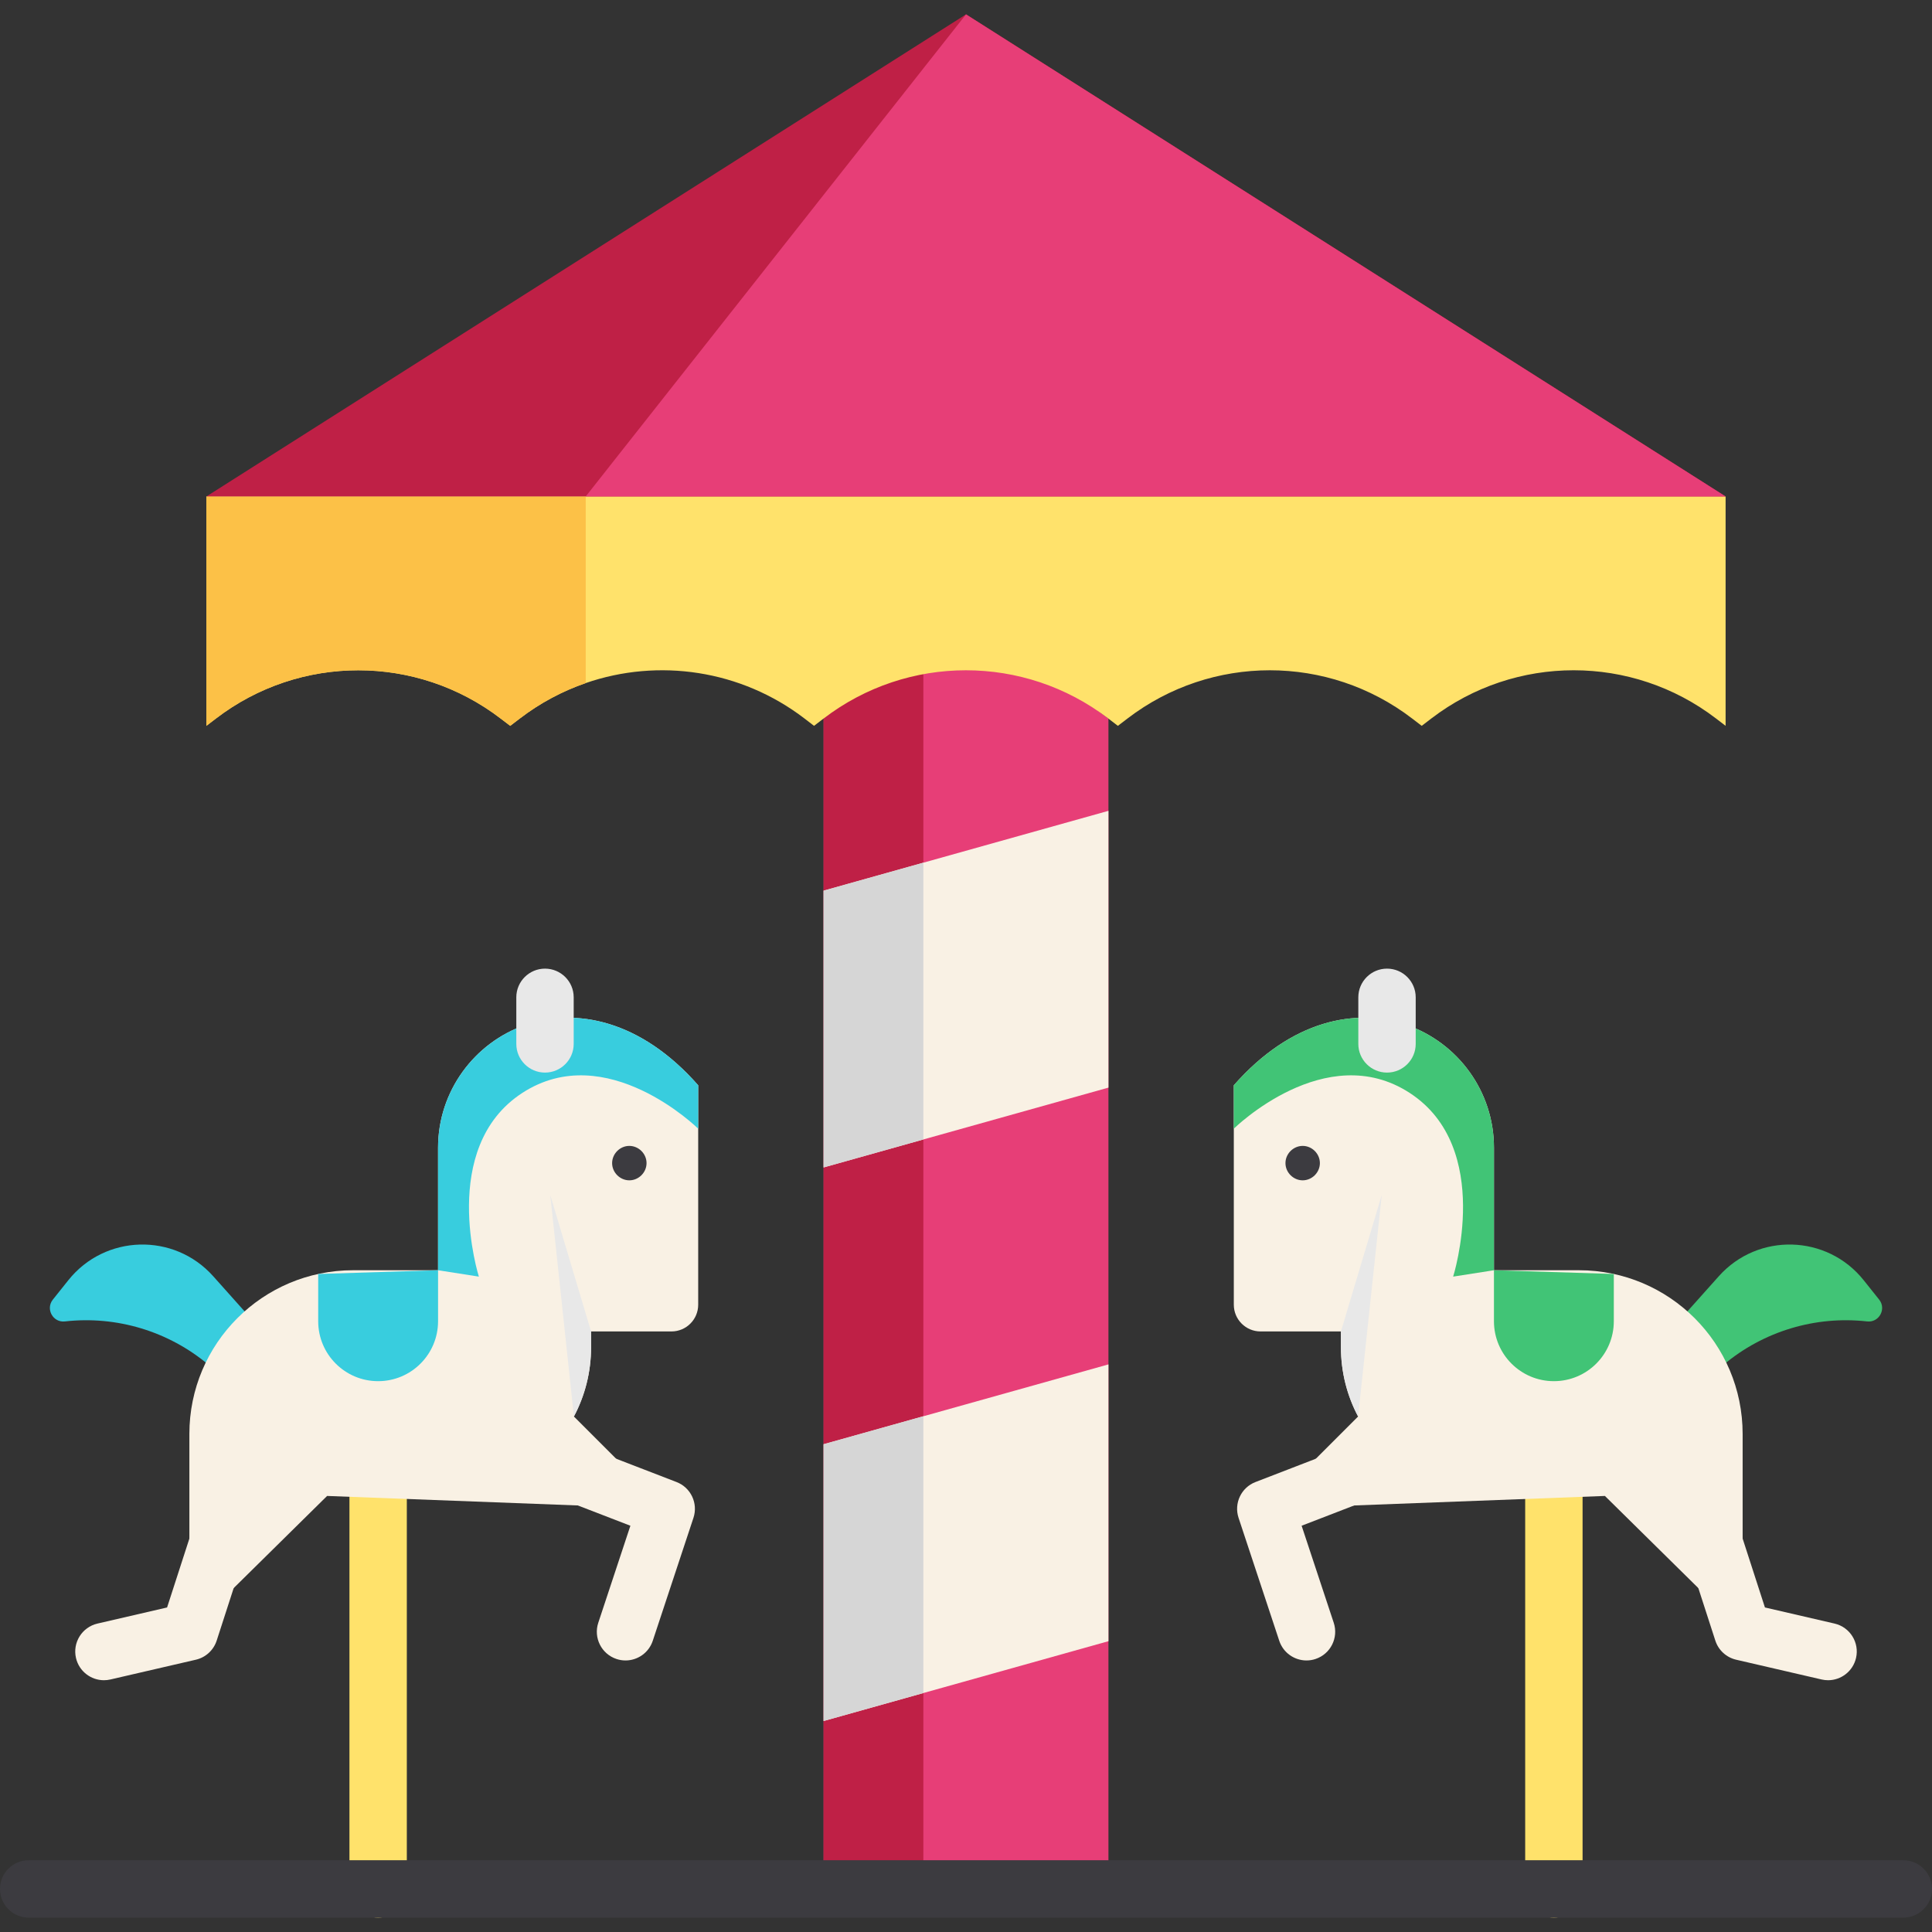 <?xml version="1.0"?>
<svg xmlns="http://www.w3.org/2000/svg" xmlns:xlink="http://www.w3.org/1999/xlink" version="1.1" id="Capa_1" x="0px" y="0px" viewBox="0 0 512 512" style="enable-background:new 0 0 512 512;" xml:space="preserve" width="512px" height="512px" class=""><rect x="0" y="0" width="512" height="512" fill="#333333" stroke="none"/><g><path style="fill:#FFE26B;" d="M100.209,508.195c4.199,0,7.604-3.405,7.604-7.604V382.923c0-4.199-3.405-7.604-7.604-7.604  s-7.604,3.405-7.604,7.604v117.668C92.605,504.79,96.01,508.195,100.209,508.195z" data-original="#FFE26B"/><path style="fill:#38CDDE;" d="M65.274,348.034l-8.777-9.827c-10.367-11.608-28.683-11.1-38.391,1.065l-4.098,5.135  c-1.988,2.491,0.028,6.141,3.195,5.785l0,0c13.726-1.542,27.484,2.614,38.059,11.498l0,0" data-original="#38CDDE"/><path style="fill:#F9F1E4" d="M50.186,380.018v52.417l36.499-35.992l89.869,3.407l-24.454-24.454h-0.01  c2.91-5.485,4.552-11.751,4.552-18.391v-4.157h21.299c3.916,0,7.089-3.174,7.089-7.089v-58.143  c-30.406-34.603-68.943-13.515-68.943,16.566v32.444H93.579C69.614,336.624,50.186,356.052,50.186,380.018z" data-original="#F5F5F5" class="active-path" data-old_color="#F8F0E3"/><path style="fill:#3C3B40;" d="M166.78,312.799c2.48,0,4.561-2.083,4.562-4.562c0.001-2.485-2.082-4.556-4.562-4.562  c-2.481-0.006-4.562,2.089-4.562,4.562C162.218,310.712,164.302,312.799,166.78,312.799z" data-original="#3C3B40" class=""/><g>
	<path style="fill:#F9F1E4" d="M165.771,440.039c3.19,0,6.161-2.023,7.218-5.216l10.784-32.582c1.274-3.85-0.698-8.023-4.48-9.484   l-45.597-17.603c-3.917-1.513-8.32,0.437-9.832,4.355s0.437,8.32,4.355,9.832l38.842,14.995l-8.509,25.707   c-1.32,3.988,0.843,8.288,4.829,9.608C164.174,439.914,164.98,440.039,165.771,440.039z" data-original="#F5F5F5" class="active-path" data-old_color="#F8F0E3"/>
	<path style="fill:#F9F1E4" d="M27.54,445.277c0.568,0,1.144-0.064,1.721-0.197l22.643-5.239c2.603-0.602,4.698-2.526,5.52-5.067   L70.6,394.051c1.293-3.996-0.898-8.282-4.894-9.576c-3.997-1.292-8.282,0.898-9.576,4.894l-11.851,36.626l-18.448,4.267   c-4.092,0.947-6.641,5.031-5.695,9.123C20.951,442.9,24.08,445.277,27.54,445.277z" data-original="#F5F5F5" class="active-path" data-old_color="#F8F0E3"/>
</g><g>
	<path style="fill:#38CDDE;" d="M116.09,336.623v13.52c0,8.772-7.11,15.882-15.882,15.882l0,0c-8.772,0-15.882-7.11-15.882-15.882   v-12.526" data-original="#38CDDE"/>
	<path style="fill:#38CDDE;" d="M116.087,304.181v32.444l10.818,1.693c0,0-10.818-34.137,11.487-48.665   c22.305-14.539,46.638,9.459,46.638,9.459v-11.497C154.624,253.01,116.087,274.099,116.087,304.181z" data-original="#38CDDE"/>
</g><g>
	<path style="fill:#E8E8E8;" d="M145.824,316.682l6.266,58.713c2.91-5.485,4.552-11.751,4.552-18.391v-4.157L145.824,316.682z" data-original="#E8E8E8" class=""/>
	<path style="fill:#E8E8E8;" d="M144.431,284.247c4.199,0,7.604-3.405,7.604-7.604v-12.342c0-4.199-3.405-7.604-7.604-7.604   s-7.604,3.405-7.604,7.604v12.342C136.827,280.843,140.231,284.247,144.431,284.247z" data-original="#E8E8E8" class=""/>
</g><path style="fill:#FFE26B;" d="M411.795,508.195c-4.199,0-7.604-3.405-7.604-7.604V382.923c0-4.199,3.405-7.604,7.604-7.604  c4.199,0,7.604,3.405,7.604,7.604v117.668C419.399,504.79,415.994,508.195,411.795,508.195z" data-original="#FFE26B"/><path style="fill:#41C476;" d="M446.73,348.034l8.777-9.827c10.367-11.608,28.683-11.1,38.391,1.065l4.098,5.135  c1.988,2.491-0.028,6.141-3.195,5.785l0,0c-13.726-1.542-27.484,2.614-38.059,11.498l0,0" data-original="#41C476" class=""/><path style="fill:#F9F1E4" d="M461.817,380.018v52.417l-36.499-35.992l-89.869,3.407l24.454-24.454h0.01  c-2.91-5.485-4.552-11.751-4.552-18.391v-4.157h-21.299c-3.916,0-7.089-3.174-7.089-7.089v-58.143  c30.406-34.603,68.943-13.515,68.943,16.566v32.444h22.508C442.389,336.624,461.817,356.052,461.817,380.018z" data-original="#F5F5F5" class="active-path" data-old_color="#F8F0E3"/><path style="fill:#3C3B40;" d="M345.223,312.799c-2.48,0-4.561-2.083-4.562-4.562c-0.001-2.485,2.082-4.556,4.562-4.562  c2.481-0.006,4.562,2.089,4.562,4.562C349.785,310.712,347.702,312.799,345.223,312.799z" data-original="#3C3B40" class=""/><g>
	<path style="fill:#F9F1E4" d="M346.233,440.039c-3.19,0-6.161-2.023-7.218-5.216l-10.784-32.582   c-1.274-3.85,0.698-8.023,4.48-9.484l45.597-17.603c3.917-1.513,8.32,0.437,9.832,4.355c1.513,3.918-0.437,8.32-4.355,9.832   l-38.842,14.995l8.509,25.707c1.32,3.988-0.842,8.288-4.829,9.608C347.831,439.914,347.024,440.039,346.233,440.039z" data-original="#F5F5F5" class="active-path" data-old_color="#F8F0E3"/>
	<path style="fill:#F9F1E4" d="M484.464,445.277c-0.568,0-1.144-0.064-1.721-0.197l-22.643-5.239   c-2.603-0.602-4.698-2.526-5.52-5.067l-13.177-40.723c-1.293-3.996,0.898-8.282,4.894-9.576c3.997-1.292,8.282,0.898,9.576,4.894   l11.851,36.626l18.448,4.267c4.092,0.947,6.641,5.031,5.695,9.123C491.052,442.9,487.923,445.277,484.464,445.277z" data-original="#F5F5F5" class="active-path" data-old_color="#F8F0E3"/>
</g><g>
	<path style="fill:#41C476;" d="M427.677,337.617v12.526c0,8.772-7.11,15.882-15.882,15.882l0,0c-8.772,0-15.882-7.11-15.882-15.882   v-13.52" data-original="#41C476" class=""/>
	<path style="fill:#41C476;" d="M395.916,304.181v32.444l-10.818,1.693c0,0,10.818-34.137-11.487-48.665   c-22.305-14.539-46.638,9.459-46.638,9.459v-11.497C357.379,253.01,395.916,274.099,395.916,304.181z" data-original="#41C476" class=""/>
</g><g>
	<path style="fill:#E8E8E8;" d="M366.179,316.682l-6.266,58.713c-2.91-5.485-4.552-11.751-4.552-18.391v-4.157L366.179,316.682z" data-original="#E8E8E8" class=""/>
	<path style="fill:#E8E8E8;" d="M367.573,284.247c-4.199,0-7.604-3.405-7.604-7.604v-12.342c0-4.199,3.405-7.604,7.604-7.604   c4.199,0,7.604,3.405,7.604,7.604v12.342C375.177,280.843,371.773,284.247,367.573,284.247z" data-original="#E8E8E8" class=""/>
</g><polygon style="fill:#E73E77;" points="293.749,190.442 293.749,500.596 218.264,500.596 218.264,190.418 255.984,161.532 " data-original="#E73E77" class=""/><rect x="218.264" y="145.428" style="fill:#BF2046;" width="26.431" height="355.166" data-original="#BF2046" class=""/><path style="fill:#FFE26B;" d="M457.303,131.566v60.789l-2.547-1.95c-22.255-17.036-53.172-17.036-75.439,0l-2.547,1.95  l-2.536-1.939c-22.255-17.047-53.184-17.047-75.439,0l-2.547,1.939l-2.501-1.916l-0.034-0.023  c-22.267-17.047-53.195-17.047-75.451,0l-2.536,1.939l-2.523-1.939c-16.864-12.917-38.706-16.048-57.979-9.395  c-6.172,2.133-12.08,5.265-17.472,9.395l-2.536,1.939l-2.547-1.939c-22.255-17.047-53.184-17.047-75.439,0l-2.536,1.939v-60.789  l236.601-33.258L457.303,131.566z" data-original="#FFE26B"/><path style="fill:#FCC147;" d="M155.224,131.566v49.455c-6.172,2.133-12.08,5.265-17.472,9.395l-2.536,1.939l-2.547-1.939  c-22.255-17.047-53.184-17.047-75.439,0l-2.536,1.939v-60.789H155.224z" data-original="#FCC147" class=""/><g>
	<polygon style="fill:#F9F1E4" points="293.749,214.877 293.749,288.229 244.695,301.971 218.264,309.383 218.264,236.031    244.695,228.62  " data-original="#F5F5F5" class="active-path" data-old_color="#F8F0E3"/>
	<polygon style="fill:#F9F1E4" points="293.749,361.579 293.749,434.931 244.695,448.674 218.264,456.086 218.264,382.734    244.695,375.323  " data-original="#F5F5F5" class="active-path" data-old_color="#F8F0E3"/>
</g><g>
	<polygon style="fill:#D6D6D6" points="244.695,228.62 244.695,301.971 218.264,309.383 218.264,236.031  " data-original="#D6D6D6" class=""/>
	<polygon style="fill:#D6D6D6" points="244.695,375.323 244.695,448.674 218.264,456.086 218.264,382.734  " data-original="#D6D6D6" class=""/>
</g><polygon style="fill:#BF2046;" points="457.304,131.568 54.698,131.568 256.007,3.805 " data-original="#BF2046" class=""/><polygon style="fill:#E73E77;" points="457.304,131.568 155.219,131.568 256.004,3.805 " data-original="#E73E77" class=""/><path style="fill:#3C3B40;" d="M504.396,508.195H7.604c-4.199,0-7.604-3.405-7.604-7.604s3.405-7.604,7.604-7.604h496.792  c4.199,0,7.604,3.405,7.604,7.604S508.595,508.195,504.396,508.195z" data-original="#3C3B40" class=""/></g> </svg>
